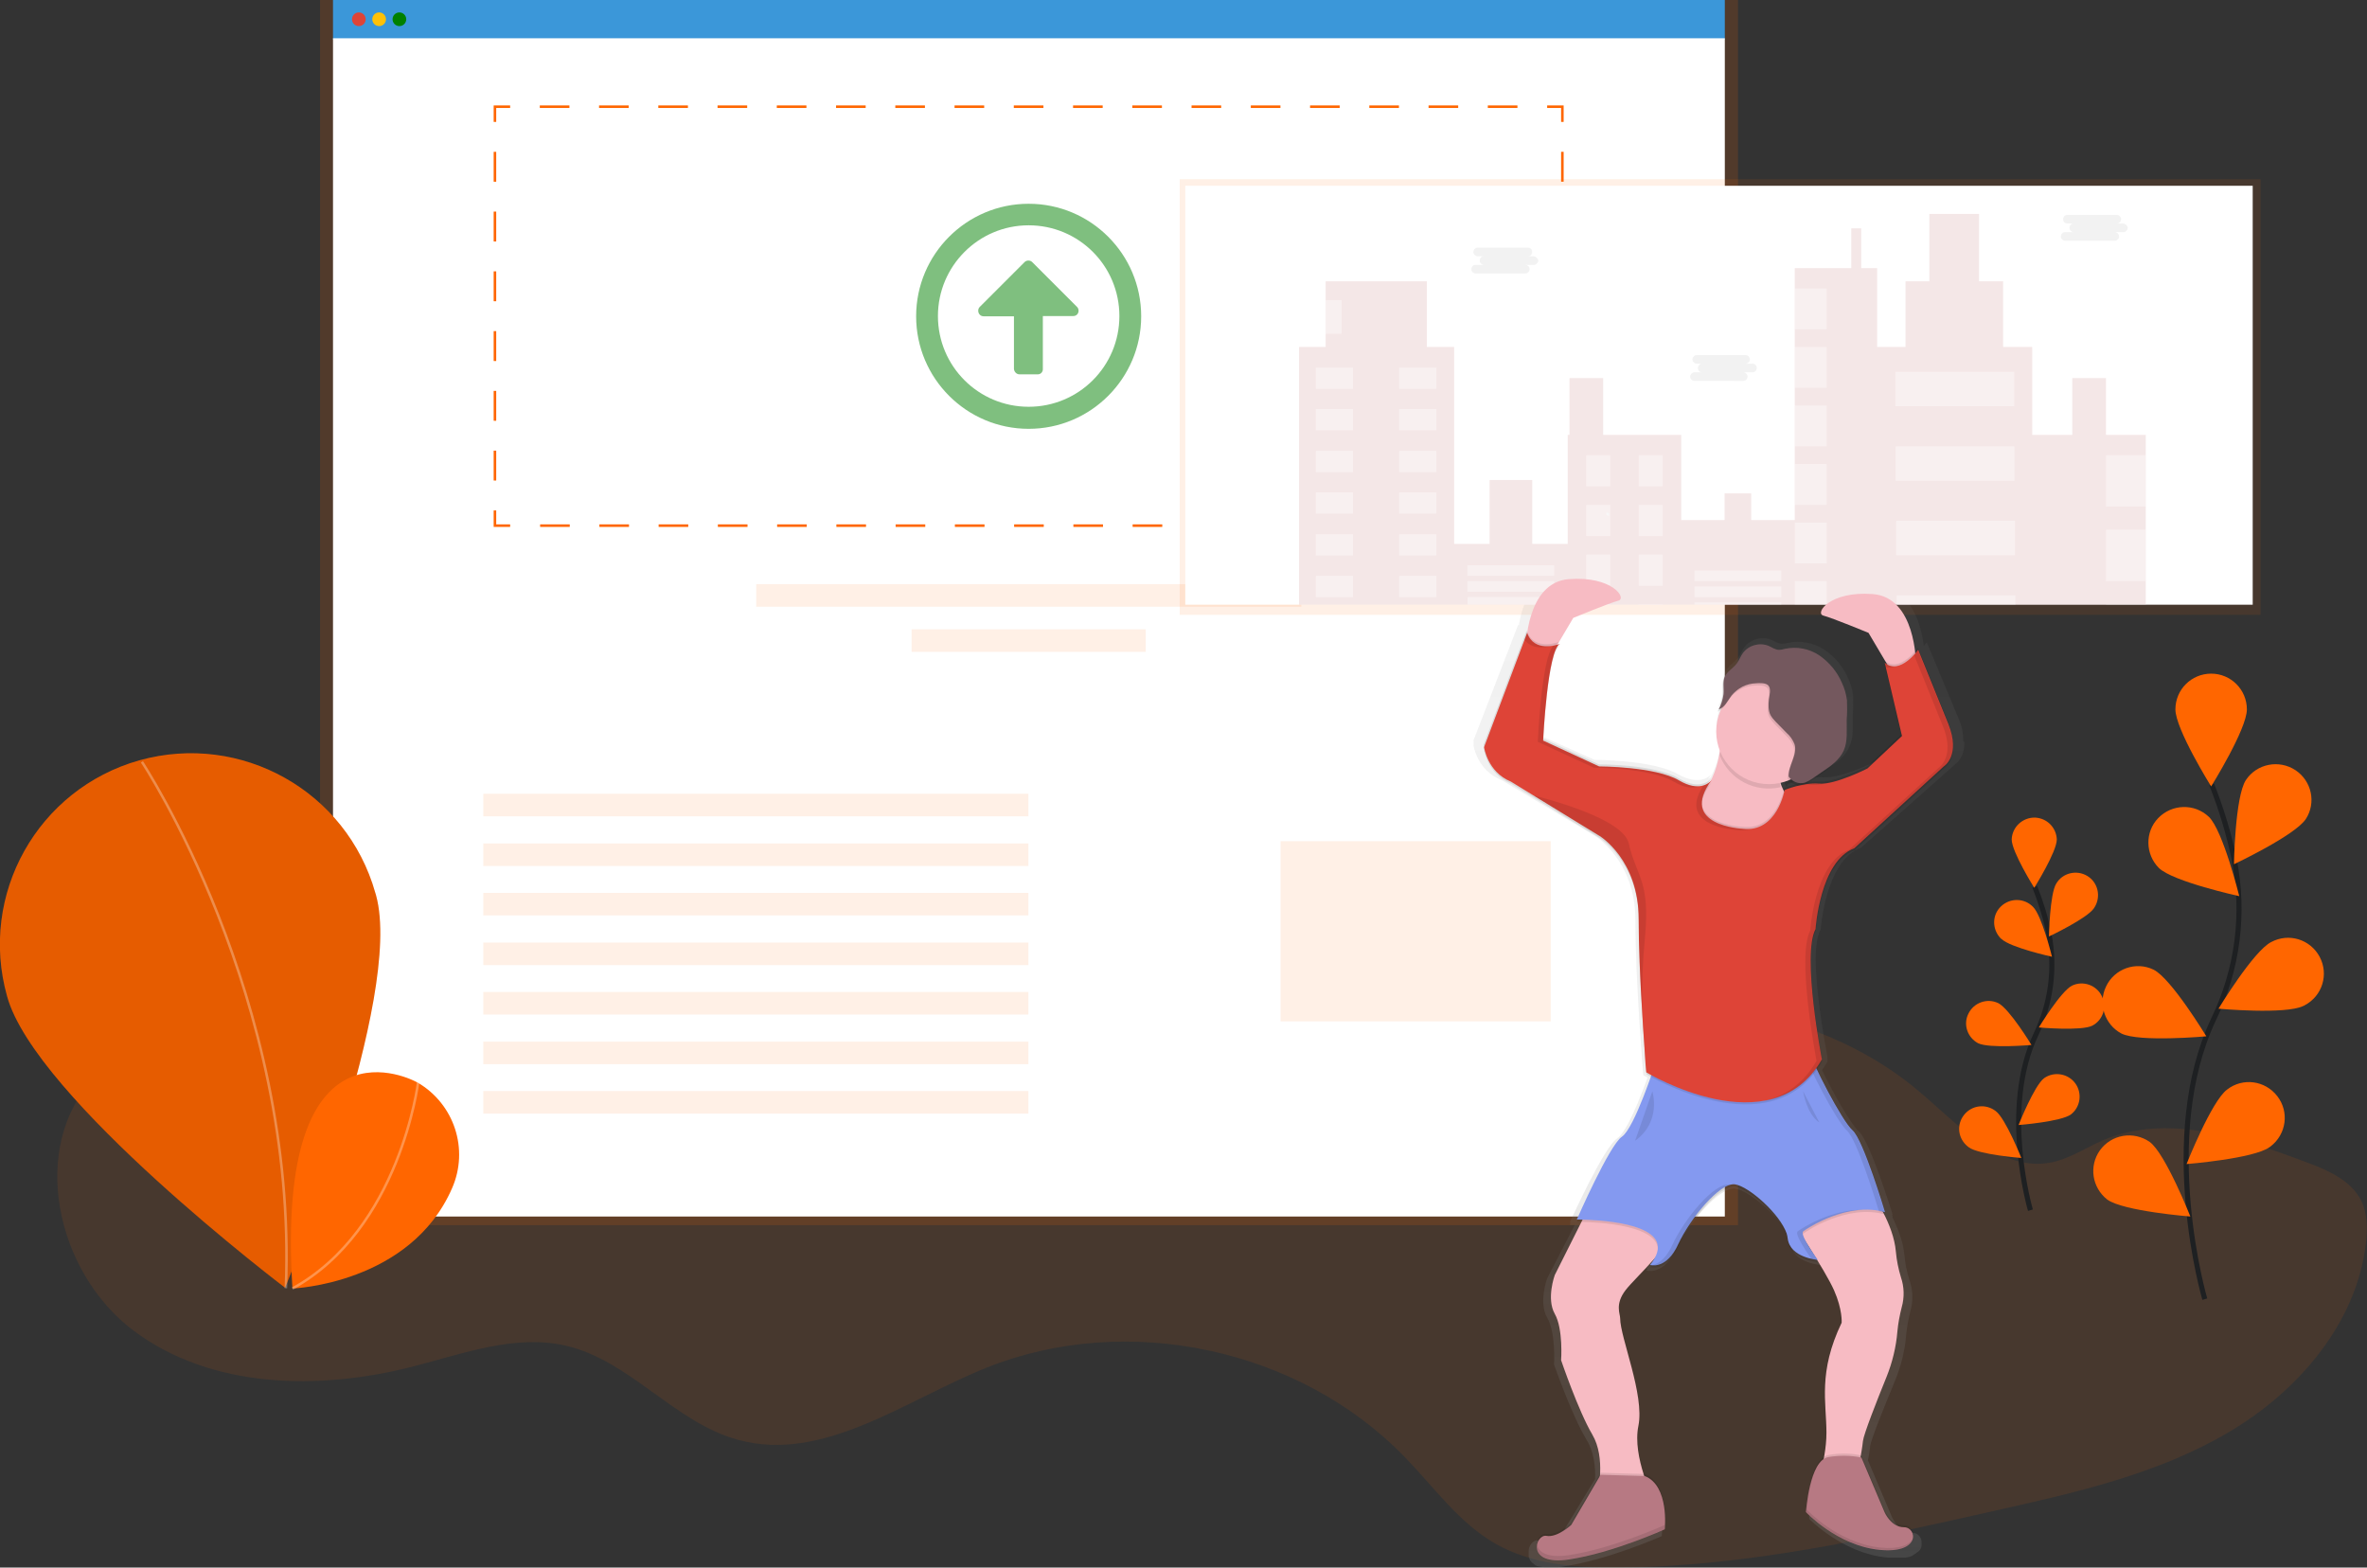 <?xml version="1.0" encoding="utf-8"?>
<!-- Generator: Adobe Illustrator 22.1.0, SVG Export Plug-In . SVG Version: 6.00 Build 0)  -->
<svg xmlns="http://www.w3.org/2000/svg" xmlns:xlink="http://www.w3.org/1999/xlink" x="0px" y="0px" viewBox="0 0 934 618.5"
	 style="enable-background:new 0 0 934 618.5;" xml:space="preserve">
<rect x="0" y="0" width="934" height="618.5" fill="#333333" stroke="none"/>
<style type="text/css">
	.image-upload-0{fill:#ff6600;}
	.image-upload-1{fill:#19A0FF;}
	.image-upload-2{fill:none;stroke:#1E2022;stroke-width:2;stroke-miterlimit:10;}
	.image-upload-3{fill:#FFFFFF;}
	.image-upload-4{fill:#DE4437;}
	.image-upload-5{fill:#FFC107;}
	.image-upload-6{fill:#008000;}
	.image-upload-7{fill:#FFFFFF;}
	.image-upload-8{fill:none;stroke:#ff6600;stroke-miterlimit:10;}
	.image-upload-9{fill:none;stroke:#ff6600;stroke-miterlimit:10;stroke-dasharray:11.69,11.69;}
	.image-upload-10{fill:none;stroke:#ff6600;stroke-miterlimit:10;stroke-dasharray:11.79,11.79;}
	.image-upload-11{opacity:0.5;fill:#008000;}
	.image-upload-12{fill:#74585E;}
	.image-upload-13{opacity:0.1;}
	.image-upload-14{opacity:0.3;fill:none;stroke:#FFFFFF;stroke-miterlimit:10;}
	.image-upload-15{opacity:0.1;}
	.image-upload-16{fill:url(#imageUpload_1_);}
	.image-upload-17{fill:url(#imageUpload_2_);}
	.image-upload-18{opacity:0.6;}
	.image-upload-19{fill:#D39999;}
	.image-upload-20{opacity:0.4;fill:#FFFFFF;}
	.image-upload-21{opacity:0.1;fill:#252223;}
	.image-upload-22{fill:url(#imageUpload_3_);}
	.image-upload-23{fill:url(#imageUpload_4_);}
	.image-upload-24{fill:url(#imageUpload_5_);}
	.image-upload-25{fill:#F2F2F2;}
	.image-upload-26{fill:#F7BBC3;}
	.image-upload-27{fill:#8499F0;}
	.image-upload-28{fill:#B77983;}
</style>
<title>image upload</title>
<path class="image-upload-0 fill-primary" opacity=".1" d="M101,402.5c-22.9,1-47.4,5.8-63.4,22.3C11,452.3,22.1,502.2,52.8,525.1s73,23.6,110.1,14.1
	c19.9-5.1,40.5-12.9,60.5-8.2c25.3,5.9,42.8,30.3,67.8,37.1c33.6,9.2,65.8-15.5,98.2-28.5c55.3-22.1,123.3-7.6,164.8,35.2
	c11.6,11.9,21.5,26.1,35.9,34.3c14.6,8.3,32.1,9.6,48.9,9.4c50.5-0.4,100.2-11.6,149.4-22.7c31.3-7,63.1-14.3,90.7-30.5
	s50.9-43.1,54.5-75c0.6-5.5,0.6-11.4-1.8-16.4c-4.1-8.3-13.5-12.3-22.2-15.5c-25.8-9.7-54.7-19.3-80-8.4c-6.6,2.9-12.8,7.1-19.9,8.6
	c-20.2,4.2-36.7-14.7-52.5-28c-48.7-41.3-119.7-37.5-181.9-52.3C503,361.1,426.1,347.1,350.8,358c-37.9,5.5-67,31.2-103.2,41.2
	C199.9,412.3,149.6,400.5,101,402.5z"/>
<rect x="131.4" class="image-upload-1" width="549.2" height="15.6"/>
<rect x="126.3" class="image-upload-0 fill-primary" opacity=".15" width="559.5" height="483.4"/>
<rect x="131.4" y="15.1" class="image-upload-3" width="549.2" height="464.9"/>
<circle class="image-upload-4" cx="141.6" cy="7.6" r="2.7"/>
<circle class="image-upload-5" cx="149.6" cy="7.6" r="2.7"/>
<circle class="image-upload-6" cx="157.6" cy="7.6" r="2.7"/>
<rect x="195.3" y="42.1" class="image-upload-7" width="421.2" height="165.3"/>
<polyline class="image-upload-8 stroke-primary" points="616.5,201.4 616.5,207.4 610.5,207.4 "/>
<line class="image-upload-9 stroke-primary" x1="598.9" y1="207.4" x2="207.2" y2="207.4"/>
<polyline class="image-upload-8 stroke-primary" points="201.3,207.4 195.3,207.4 195.3,201.4 "/>
<line class="image-upload-10 stroke-primary" x1="195.3" y1="189.6" x2="195.3" y2="54"/>
<polyline class="image-upload-8 stroke-primary" points="195.3,48.1 195.3,42.1 201.3,42.1 "/>
<line class="image-upload-9 stroke-primary" x1="213" y1="42.1" x2="604.7" y2="42.1"/>
<polyline class="image-upload-8 stroke-primary" points="610.5,42.1 616.5,42.1 616.5,48.1 "/>
<line class="image-upload-10 stroke-primary" x1="616.5" y1="59.9" x2="616.5" y2="195.5"/>
<rect x="298.4" y="230.5" class="image-upload-0 fill-primary" opacity=".1" width="215.1" height="8.9"/>
<rect x="190.7" y="313.2" class="image-upload-0 fill-primary" opacity=".1" width="215.1" height="8.9"/>
<rect x="190.7" y="332.8" class="image-upload-0 fill-primary" opacity=".1" width="215.1" height="8.9"/>
<rect x="190.7" y="352.3" class="image-upload-0 fill-primary" opacity=".1" width="215.1" height="8.9"/>
<rect x="190.7" y="371.9" class="image-upload-0 fill-primary" opacity=".1" width="215.1" height="8.9"/>
<rect x="190.7" y="391.4" class="image-upload-0 fill-primary" opacity=".1" width="215.1" height="8.9"/>
<rect x="190.7" y="411" class="image-upload-0 fill-primary" opacity=".1" width="215.1" height="8.9"/>
<rect x="190.7" y="430.5" class="image-upload-0 fill-primary" opacity=".1" width="215.1" height="8.9"/>
<rect x="359.7" y="248.3" class="image-upload-0 fill-primary" opacity=".1" width="92.4" height="8.9"/>
<path class="image-upload-11" d="M405.9,169.2c24.5,0,44.4-19.9,44.4-44.4s-19.9-44.4-44.4-44.4s-44.4,19.9-44.4,44.4l0,0
	C361.5,149.3,381.4,169.2,405.9,169.2L405.9,169.2z M405.9,88.9c19.8,0,35.8,16,35.8,35.8s-16,35.8-35.8,35.8s-35.8-16-35.8-35.8
	C370.1,105,386.1,88.9,405.9,88.9L405.9,88.9L405.9,88.9z M409.5,147.7h-7.2c-1.2,0-2.1-1-2.2-2.1v-20.8h-12c-1.2,0-2.1-1-2.1-2.2
	c0-0.6,0.2-1.1,0.6-1.5l17.7-17.7c0.8-0.8,2.2-0.8,3,0l17.7,17.7c0.8,0.8,0.8,2.2,0,3c-0.4,0.4-0.9,0.6-1.5,0.6h-12v20.8
	C411.6,146.7,410.7,147.7,409.5,147.7L409.5,147.7z"/>
<path class="image-upload-0 fill-primary" d="M148.4,353.3c11,40.2-35.9,154.8-35.9,154.8s-98.7-74.8-109.7-115C-8.5,352.9,14.9,311.3,55,300
	c40.2-11.2,81.8,12.2,93.1,52.3C148.2,352.7,148.3,353,148.4,353.3z"/>
<path class="image-upload-13" d="M148.4,353.3c11,40.2-35.9,154.8-35.9,154.8s-98.7-74.8-109.7-115C-8.5,352.9,14.9,311.3,55,300
	c40.2-11.2,81.8,12.2,93.1,52.3C148.2,352.7,148.3,353,148.4,353.3z"/>
<path class="image-upload-14" d="M56,300.6c0,0,61.5,92.8,56.8,207.7"/>
<path class="image-upload-0 fill-primary" d="M164.1,426.8c0,0-55.7-30.3-48.7,81.6c0,0,46.5-1.7,63-39.6c6.7-15.3,0.9-33.1-13.5-41.6L164.1,426.8z"/>
<path class="image-upload-14" d="M165,427c0,0-7.2,58.1-49.6,81.4"/>
<g class="image-upload-15">

		<linearGradient id="imageUpload_1_" gradientUnits="userSpaceOnUse" x1="882.2" y1="665.65" x2="882.2" y2="665.89" gradientTransform="matrix(1 0 0 -1 -133 945.25)">
		<stop  offset="0" style="stop-color:#808080;stop-opacity:0.25"/>
		<stop  offset="0.54" style="stop-color:#808080;stop-opacity:0.12"/>
		<stop  offset="1" style="stop-color:#808080;stop-opacity:0.1"/>
	</linearGradient>
	<path class="image-upload-16" d="M749.1,279.6c0.1-0.1,0.2-0.3,0.2-0.3L749.1,279.6z"/>
</g>
<polygon class="image-upload-0 fill-primary" opacity=".1" points="465.5,70.7 465.5,242.6 510.9,242.6 535,242.6 547.3,242.6 558.5,242.6 574.7,242.6 578.3,242.6
	613,242.6 625.7,242.6 635.3,242.6 641.5,242.6 641.7,242.6 642,242.6 646.6,242.6 656.2,242.6 659.9,242.6 660.3,242.6
	660.4,242.6 660.6,242.6 661.1,242.6 668.9,242.6 669.5,242.6 669.6,242.6 684.7,242.6 685.2,242.6 685.8,242.6 703.7,242.6
	709,242.6 721.7,242.6 749.7,242.6 781.6,242.6 781.6,242.6 787.7,242.6 788.8,242.6 789.8,242.6 789.8,242.6 796.3,242.6
	797.2,242.6 809.4,242.6 825.5,242.6 833.3,242.6 849.3,242.6 892,242.6 892,70.7 "/>
<linearGradient id="imageUpload_2_" gradientUnits="userSpaceOnUse" x1="811.25" y1="326.85" x2="811.25" y2="719.678" gradientTransform="matrix(1 0 0 -1 -133 945.25)">
	<stop  offset="0" style="stop-color:#808080;stop-opacity:0.25"/>
	<stop  offset="0.54" style="stop-color:#808080;stop-opacity:0.12"/>
	<stop  offset="1" style="stop-color:#808080;stop-opacity:0.1"/>
</linearGradient>
<path class="image-upload-17" d="M774.7,292.1c0-3.1-0.7-6.1-2-8.9l-12.4-29.8c0,0-0.5,0.6-1.2,1.5c-0.9-7.6-4.4-22.1-17.4-23
	c-17.8-1.3-24,7.8-20.4,8.6s18.7,6.9,18.7,6.9l7,11.5c-0.1-0.1-0.3-0.2-0.4-0.3l0.3,1l-0.3-0.2l0.3,1l-0.3-0.2l6.8,27.9l-13.8,12.6
	c0,0-13.3,6.5-20,6c-1.3-0.1-2.5,0-3.8,0.1l0.5-0.3l4.4-2.9c3.4-2.3,7-4.7,8.7-8.3v-0.1c0.2-0.3,0.3-0.5,0.4-0.8
	c1.8-3.8,1.2-8.2,1.3-12.4c0.2-2.6,0.2-5.1,0.1-7.7c-0.3-2.4-1-4.8-2.1-7c-2-4.5-5.2-8.3-9.3-11c-4.2-2.7-9.3-3.7-14.2-2.7
	c-0.8,0.2-1.6,0.4-2.4,0.4c-1.6,0-2.9-1-4.4-1.6c-3.8-1.4-8.1-0.2-10.5,3c-1,1.3-1.5,2.9-2.5,4.2c-1.5,1.9-3.9,3.1-4.9,5.3l-0.1,0.2
	c-0.1,0.2-0.2,0.4-0.3,0.6c-1,2.2-0.3,4.7-0.5,7c-0.3,2.1-1,4.1-2,6c0.4-0.1,0.8-0.3,1.2-0.6c-2.4,5.2-2.5,11.2-0.3,16.4
	c-0.6,4.3-1.9,8.4-3.9,12.2l-0.1,0.1h-0.1l-0.4,0.3l0,0l-0.4,0.3c0.5-0.7,1-1.5,1.6-2.2c-0.9,1.1-5,5.1-13.6,0.2
	c-9.8-5.6-32.8-5.6-32.8-5.6l-23-10.3c0.4-7.3,2.4-35.6,7-37.1c-0.4,0.2-0.9,0.3-1.4,0.5l0,0l0.1-0.2l0.1-0.2l0.1-0.1l0.1-0.1
	l0.1-0.1l0.1-0.1l0.1-0.1l0.1-0.1l0.1-0.1l0.1-0.1l0.2-0.1c0,0-0.5,0.2-1.3,0.4l0.4-0.7c0.2-0.3,0.5-0.5,0.8-0.6
	c0,0-0.2,0.1-0.6,0.2l5.9-9.7c0,0,15.1-6,18.7-6.9s-2.7-9.9-20.4-8.6c-12,0.9-15.9,13.2-17.2,21.1c0-0.1-0.1-0.3-0.2-0.4l-17.7,45.8
	c0,0,0,0.2,0.1,0.6l-0.1,0.3c0,0,0,0.2,0.1,0.6l-0.1,0.3c0,0,1.3,9.9,11.1,13.8l36.8,22c0,0,16,9.5,16,33.2s3.1,61.2,3.1,61.2
	s0.6,0.4,1.7,1c-2.8,7.8-8.2,21.6-12,24c-5.3,3.5-18.7,33.2-18.7,33.2h0.4l-0.4,0.9c0,0,0.7,0,2,0l-10.9,21.1c0,0-3.5,9.5,0,15.5
	s2.7,18.5,2.7,18.5s7.1,20.3,12.9,29.8c2.9,4.8,3.5,10.7,3.3,15.4l-12.1,19.9c0,0-5.8,5.2-10.2,4.3c-2.1-0.4-4.2,2.2-3.9,4.9v0.2
	c0,0.1,0,0.1,0,0.2c0,0.1,0,0.1,0,0.1v0.2v0.1c0,0.1,0,0.2,0,0.3l0,0c0,0.1,0,0.2,0,0.3v0.1l0.1,0.2v0.1l0.1,0.2v0.1l0.1,0.3l0,0
	l0.2,0.3v0.1l0.1,0.2l0.1,0.1l0.1,0.2l0.1,0.1l0.2,0.2l0.1,0.1l0.3,0.3l0,0l0.3,0.2l0.1,0.1l0.2,0.2l0.1,0.1l0.2,0.1l0.1,0.1
	l0.3,0.2h0.1l0.4,0.2h0.1l0.3,0.1h0.2l0.3,0.1h0.2l0.4,0.1h0.2l0.6,0.1l0,0l0.6,0.1h0.2h0.4h0.2h0.5h1.9h0.6h0.3h0.6h0.3l0.6-0.1
	h0.3l0.9-0.1c18.2-2.6,39.5-12.1,39.5-12.1l0,0l0,0l0,0l0,0c0.1-1.3,0.2-2.5,0.2-3.8c0.1-5.2-0.8-15.5-8.4-18.3h-0.4
	c-1.9-5.7-3.4-13-2-19.2c2.7-12.5-7.5-35.3-7.5-43.1c0-1.7-2.2-5.6,2.2-11.2c2.1-2.6,6.8-7.1,11.3-12c-0.5,0.7-1,1.4-1.5,2
	c0.2,0.1,0.4,0.1,0.6,0.1c-0.2,0.2-0.4,0.5-0.6,0.7c0,0,5.9,1.9,10.7-6.5c0.3-0.5,0.6-1.1,0.9-1.7c4.9-10.3,17.3-25,23.5-24.1
	c5.7,0.8,18.6,11.9,21.3,19.7c0.2,0.6,0.4,1.3,0.4,1.9c0.9,7.8,12.4,8.6,12.4,8.6l-0.7-0.9h0.4c2.5,3.9,4.8,7.9,6.9,12.1
	c3.5,7.8,3.1,12.9,3.1,12.9c-9.8,19.8-6.2,31.9-6.2,44c0,3.3-0.4,6.6-1,9.8c-6.3,3.9-7.5,21.3-7.5,21.3l0.1,0.1l0,0v0.1v0.2v0.5
	c0,0,13.1,13.5,30.4,15.2l0.8,0.1h0.3h0.5h0.3h0.5h2.4h0.3h0.3h0.3h0.3h0.3h0.3h0.3h0.2h0.3h0.2l0.3-0.1h0.2l0.3-0.1h0.2l0.3-0.1
	h0.2l0.3-0.1l0.2-0.1l0.3-0.1l0.2-0.1l0.2-0.1l0.1-0.1l0.2-0.1l0.1-0.1l0.2-0.1l0.1-0.1l0.2-0.1l0.1-0.1l0.2-0.1l0.1-0.1l0.2-0.1
	l0.1-0.1l0.2-0.2h0.1l0.2-0.2h0.1l0.2-0.2l0,0l0.2-0.2l0,0l0.2-0.2l0,0l0.2-0.2l0,0l0.1-0.2l0,0l0.1-0.2l0,0l0.1-0.2l0,0
	c0.3-0.6,0.4-1.3,0.3-2c0.2-2-1.2-3.8-3.2-4.1c-0.1,0-0.3,0-0.4,0c-5.3,0-8-6-8-6l-9.4-22.2l-0.2-0.1c0.4-2.2,0.8-4.3,0.9-5.8
	c0.3-2.7,5.7-15.9,9.7-25.6c2.4-5.8,4-11.9,4.5-18.2c0.3-3.3,0.9-6.5,1.7-9.6c1.1-3.9,1-8.1-0.3-12c-1.1-3.3-1.8-6.8-2.1-10.3
	c-0.5-5.3-2.7-10.7-4.8-14.9h0.2l-0.3-0.9l0.3,0.1c0,0-8.9-28.9-13.3-32.8c-3.2-2.8-10.6-16-14.6-24.3c0.8-1.1,1.5-2.2,2.2-3.3
	l-0.1-0.7l0.1-0.2l-0.1-0.7l0.1-0.2c0,0-4.5-22.4-4.7-38.4c0-5.2,0.6-9.5,2-12c0,0,1.8-27.2,16-32.3l36.9-32.7c0,0,3.9-2.4,3.8-8.8
	C774.7,292.6,774.7,292.4,774.7,292.1z M673.8,308.5L673.8,308.5l0.4-0.6L673.8,308.5z M705.3,309.5c0,0-0.1,0.4-0.3,1.1
	c-0.6-1-1-2-1.3-3.1c1.2-0.3,2.3-0.6,3.4-1.1c0.7,0.8,1.6,1.4,2.6,1.7C708.2,308.4,706.7,308.9,705.3,309.5L705.3,309.5z
	 M714.2,491.1c1,1.5,2,3.1,3,4.7C716.2,494.4,715.1,492.7,714.2,491.1L714.2,491.1z"/>
<rect x="467.7" y="73.3" class="image-upload-7" width="421.2" height="165.3"/>
<g class="image-upload-18">
	<polygon class="image-upload-19" opacity=".4" points="846.7,171.6 846.7,238.6 512.6,238.6 512.6,136.9 523.1,136.9 523.1,111 563,111 563,136.9
		573.8,136.9 573.8,214.6 587.8,214.6 587.8,189.4 604.6,189.4 604.6,214.6 618.6,214.6 618.6,171.6 619.3,171.6 619.3,149.2
		632.6,149.2 632.6,171.6 663.4,171.6 663.4,205.2 680.5,205.2 680.5,194.7 691,194.7 691,205.2 708.2,205.2 708.2,105.8
		730.5,105.8 730.5,90.1 734.4,90.1 734.4,105.8 740.7,105.8 740.7,136.9 751.9,136.9 751.9,111 761.3,111 761.3,84.4 780.9,84.4
		780.9,111 790.4,111 790.4,136.9 801.9,136.9 801.9,171.6 817.7,171.6 817.7,149.2 831,149.2 831,171.6 	"/>
	<rect x="519.2" y="145" class="image-upload-20" width="14.7" height="8.4"/>
	<rect x="552.1" y="145" class="image-upload-20" width="14.7" height="8.4"/>
	<rect x="519.2" y="161.4" class="image-upload-20" width="14.7" height="8.4"/>
	<rect x="552.1" y="161.4" class="image-upload-20" width="14.7" height="8.4"/>
	<rect x="519.2" y="177.9" class="image-upload-20" width="14.7" height="8.4"/>
	<rect x="552.1" y="177.9" class="image-upload-20" width="14.7" height="8.4"/>
	<rect x="519.2" y="194.3" class="image-upload-20" width="14.7" height="8.4"/>
	<rect x="552.1" y="194.3" class="image-upload-20" width="14.7" height="8.4"/>
	<rect x="519.2" y="210.8" class="image-upload-20" width="14.7" height="8.4"/>
	<rect x="552.1" y="210.8" class="image-upload-20" width="14.7" height="8.4"/>
	<rect x="519.2" y="227.2" class="image-upload-20" width="14.7" height="8.4"/>
	<rect x="552.1" y="227.2" class="image-upload-20" width="14.7" height="8.4"/>
	<rect x="579" y="223" class="image-upload-20" width="34.3" height="4.2"/>
	<rect x="579" y="229.3" class="image-upload-20" width="34.3" height="4.2"/>
	<rect x="579.1" y="235.6" class="image-upload-20" width="34.3" height="3"/>
	<rect x="668.6" y="225.1" class="image-upload-20" width="34.3" height="4.2"/>
	<rect x="668.6" y="231.4" class="image-upload-20" width="34.3" height="4.2"/>
	<rect x="668.6" y="237.7" class="image-upload-20" width="34.3" height="0.9"/>
	<rect x="625.9" y="179.6" class="image-upload-20" width="9.5" height="12.3"/>
	<rect x="646.6" y="179.6" class="image-upload-20" width="9.5" height="12.3"/>
	<rect x="625.9" y="199.2" class="image-upload-20" width="9.5" height="12.3"/>
	<rect x="646.6" y="199.2" class="image-upload-20" width="9.5" height="12.3"/>
	<rect x="625.9" y="218.8" class="image-upload-20" width="9.5" height="12.3"/>
	<rect x="646.6" y="218.8" class="image-upload-20" width="9.5" height="12.3"/>
	<rect x="625.9" y="238.4" class="image-upload-20" width="9.5" height="0.2"/>
	<rect x="646.6" y="238.4" class="image-upload-20" width="9.5" height="0.2"/>
	<rect x="708.2" y="113.8" class="image-upload-20" width="12.6" height="16.1"/>
	<rect x="708.2" y="136.9" class="image-upload-20" width="12.6" height="16.1"/>
	<rect x="708.2" y="160" class="image-upload-20" width="12.6" height="16.1"/>
	<rect x="708.2" y="183.1" class="image-upload-20" width="12.6" height="16.1"/>
	<rect x="708.2" y="206.2" class="image-upload-20" width="12.6" height="16.1"/>
	<rect x="708.2" y="229.3" class="image-upload-20" width="12.6" height="9.3"/>
	<rect x="747.9" y="146.7" class="image-upload-20" width="46.9" height="13.6"/>
	<rect x="748" y="176.1" class="image-upload-20" width="46.9" height="13.6"/>
	<rect x="748.2" y="205.5" class="image-upload-20" width="46.9" height="13.6"/>
	<polygon class="image-upload-20" points="788,238.6 794.3,238.6 795.3,238.6 795.3,237.1 795.3,235.3 795.3,234.9 795.2,234.9 788.7,234.9
		785.7,234.9 748.4,234.9 748.4,238.6 779.9,238.6 785.9,238.6 787,238.6 	"/>
	<rect x="523.1" y="118.4" class="image-upload-20" width="6.3" height="13.3"/>
	<rect x="831" y="179.6" class="image-upload-20" width="15.7" height="20.3"/>
	<rect x="831" y="209" class="image-upload-20" width="15.7" height="20.3"/>
	<rect x="831" y="238.4" class="image-upload-20" width="15.8" height="0.2"/>
	<path class="image-upload-21" d="M605.2,101.1h-2.4c0.9,0.1,1.7-0.6,1.8-1.6c0.1-0.9-0.6-1.7-1.6-1.8c-0.1,0-0.2,0-0.3,0h-19.5
		c-0.9-0.1-1.7,0.6-1.8,1.6c-0.1,0.9,0.6,1.7,1.6,1.8c0.1,0,0.2,0,0.3,0h2.4c-0.9-0.1-1.7,0.6-1.8,1.6c-0.1,0.9,0.6,1.7,1.6,1.8
		c0.1,0,0.2,0,0.3,0h-3.4c-0.9-0.1-1.7,0.6-1.8,1.6c-0.1,0.9,0.6,1.7,1.6,1.8c0.1,0,0.2,0,0.3,0H602c0.9-0.1,1.6-0.9,1.6-1.8
		c-0.1-0.8-0.7-1.5-1.6-1.6h3.4c0.9-0.1,1.6-0.9,1.6-1.8C606.7,101.9,606,101.2,605.2,101.1z"/>
	<path class="image-upload-21" d="M691.3,143.5h-2.4c0.9-0.1,1.6-0.9,1.6-1.8c-0.1-0.8-0.7-1.5-1.6-1.6h-19.5c-0.9,0.1-1.6,0.9-1.6,1.8
		c0.1,0.8,0.7,1.5,1.6,1.6h2.4c-0.9-0.1-1.7,0.6-1.8,1.6s0.6,1.7,1.6,1.8c0.1,0,0.2,0,0.3,0h-3.4c-0.9,0.1-1.6,0.9-1.6,1.8
		c0.1,0.8,0.7,1.5,1.6,1.6H688c0.9-0.1,1.6-0.9,1.6-1.8c-0.1-0.8-0.7-1.5-1.6-1.6h3.4c0.9,0.1,1.7-0.6,1.8-1.6s-0.6-1.7-1.6-1.8
		C691.4,143.5,691.3,143.5,691.3,143.5z"/>
	<path class="image-upload-21" d="M837.8,88.2h-2.4c0.9-0.1,1.6-0.9,1.6-1.8c-0.1-0.8-0.7-1.5-1.6-1.6h-19.5c-0.9-0.1-1.7,0.6-1.8,1.6
		c-0.1,0.9,0.6,1.7,1.6,1.8c0.1,0,0.2,0,0.3,0h2.4c-0.9-0.1-1.7,0.6-1.8,1.6c-0.1,0.9,0.6,1.7,1.6,1.8c0.1,0,0.2,0,0.3,0H815
		c-0.9-0.1-1.7,0.6-1.8,1.6c-0.1,0.9,0.6,1.7,1.6,1.8c0.1,0,0.2,0,0.3,0h19.5c0.9-0.1,1.6-0.9,1.6-1.8c-0.1-0.8-0.7-1.5-1.6-1.6h3.4
		c0.9-0.1,1.6-0.9,1.6-1.8C839.4,88.9,838.7,88.3,837.8,88.2L837.8,88.2z"/>

		<linearGradient id="imageUpload_3_" gradientUnits="userSpaceOnUse" x1="784.26" y1="736" x2="784.68" y2="736" gradientTransform="matrix(1 0 0 -1 -133 945.25)">
		<stop  offset="0" style="stop-color:#808080;stop-opacity:0.25"/>
		<stop  offset="0.54" style="stop-color:#808080;stop-opacity:0.12"/>
		<stop  offset="1" style="stop-color:#808080;stop-opacity:0.1"/>
	</linearGradient>
	<path class="image-upload-22" d="M651.7,209.1l-0.4,0.3C651.4,209.3,651.6,209.2,651.7,209.1z"/>

		<linearGradient id="imageUpload_4_" gradientUnits="userSpaceOnUse" x1="784.59" y1="735.7" x2="785" y2="735.7" gradientTransform="matrix(1 0 0 -1 -133 945.25)">
		<stop  offset="0" style="stop-color:#808080;stop-opacity:0.25"/>
		<stop  offset="0.54" style="stop-color:#808080;stop-opacity:0.12"/>
		<stop  offset="1" style="stop-color:#808080;stop-opacity:0.1"/>
	</linearGradient>
	<path class="image-upload-23" d="M652,209.4l-0.4,0.3C651.7,209.6,651.9,209.5,652,209.4z"/>

		<linearGradient id="imageUpload_5_" gradientUnits="userSpaceOnUse" x1="784.59" y1="736" x2="785" y2="736" gradientTransform="matrix(1 0 0 -1 -133 945.25)">
		<stop  offset="0" style="stop-color:#808080;stop-opacity:0.25"/>
		<stop  offset="0.54" style="stop-color:#808080;stop-opacity:0.12"/>
		<stop  offset="1" style="stop-color:#808080;stop-opacity:0.1"/>
	</linearGradient>
	<path class="image-upload-24" d="M652,209.1l-0.4,0.3C651.7,209.3,651.9,209.2,652,209.1z"/>

		<ellipse transform="matrix(0.901 -0.434 0.434 0.901 -25.048 295.583)" class="image-upload-25" cx="634.3" cy="202.6" rx="0.5" ry="0.6"/>
</g>
<path class="image-upload-26" d="M626.3,477.6l-12.8,25.5c0,0-3.4,9.3,0,15.3s2.5,18.3,2.5,18.3s6.8,20,12.3,29.3s2.1,23,2.1,23l22.1,2.5
	c0,0-8.5-16.6-6-28.9s-7.2-34.8-7.2-42.5c0-1.7-2.1-5.5,2.1-11s20.4-19.5,20-27.6L626.3,477.6z"/>
<path class="image-upload-26" d="M739,471.6c0,0,8.2,11.3,9.1,22.3c0.3,3.4,1,6.8,2,10.1c1.3,3.8,1.4,7.9,0.3,11.8c-0.8,3.1-1.4,6.3-1.7,9.5
	c-0.5,6.2-2,12.3-4.3,18c-3.9,9.6-9,22.6-9.3,25.3c-0.4,4.3-2.5,14.5-2.5,14.5l-17,6.4c0,0,5.1-12.3,5.1-24.2s-3.4-23.8,6-43.4
	c0,0,0.4-5.1-3-12.8s-16.6-27.6-16.6-27.6L739,471.6z"/>
<path class="image-upload-13" d="M711.5,486.8c-1.4,1.5,5.8,11.2,5.8,11.2s-11-0.8-11.9-8.5c-0.1-0.6-0.2-1.3-0.4-1.9
	c-2.6-7.7-14.9-18.6-20.4-19.4c-6-0.8-17.8,13.6-22.5,23.8c-0.3,0.6-0.5,1.1-0.8,1.6c-4.6,8.3-10.2,6.4-10.2,6.4
	c3-3.7,3.6-6.6,2.7-9c-3.7-9.2-31.6-8.9-31.6-8.9s12.8-29.3,17.8-32.7s13.2-28.9,13.2-28.9s60.8-6.8,61.2-3.8s12.3,26.4,16.6,30.2
	s12.8,32.3,12.8,32.3C729.2,475,713.3,485.4,711.5,486.8L711.5,486.8z"/>
<path class="image-upload-27" d="M711.5,485.9c-1.4,1.5,5.8,11.2,5.8,11.2s-11-0.8-11.9-8.5c-0.1-0.6-0.2-1.3-0.4-1.9
	c-2.6-7.7-14.9-18.6-20.4-19.4c-6-0.8-17.8,13.6-22.5,23.8c-0.3,0.6-0.5,1.1-0.8,1.6c-4.6,8.3-10.2,6.4-10.2,6.4
	c3-3.7,3.6-6.6,2.7-9c-3.7-9.2-31.6-8.9-31.6-8.9s12.8-29.3,17.8-32.7s13.2-28.9,13.2-28.9s60.8-6.8,61.2-3.8s12.3,26.4,16.6,30.2
	s12.8,32.3,12.8,32.3c-14.5-4.3-30.4,6.2-32.1,7.4L711.5,485.9z"/>
<path class="image-upload-13" d="M631.6,581.1L620,600.9c0,0-5.5,5.1-9.8,4.3s-8.5,11.9,8.9,9.3s37.8-11.9,37.8-11.9s1.9-17.2-7.9-21
	L631.6,581.1z"/>
<path class="image-upload-13" d="M734.5,574.3l9.1,21.5c0,0,2.5,6,7.7,6s6.8,10.6-9.8,8.9s-28.9-14.9-28.9-14.9s1.3-20.4,8.9-21.7
	C725.8,573.3,730.2,573.3,734.5,574.3z"/>
<path class="image-upload-28" d="M631.6,581.9L620,601.7c0,0-5.5,5.1-9.8,4.3s-8.5,11.9,8.9,9.3s37.8-11.9,37.8-11.9s1.9-17.2-7.9-21
	L631.6,581.9z"/>
<path class="image-upload-28" d="M734.5,575.1l9.1,21.5c0,0,2.5,6,7.7,6s6.8,10.6-9.8,8.9s-28.9-14.9-28.9-14.9s1.3-20.4,8.9-21.7
	C725.8,574.2,730.2,574.2,734.5,575.1z"/>
<g class="image-upload-15">
	<path d="M712.2,415.9c0.4,3,12.3,26.4,16.6,30.2c3.9,3.5,11.4,27.8,12.6,31.8c0.8,0.2,1.5,0.3,2.3,0.5c0,0-8.5-28.5-12.8-32.3
		s-16.2-27.2-16.6-30.2c-0.1-0.6-2.6-0.8-6.5-0.7C710.5,415.3,712.1,415.5,712.2,415.9z"/>
	<path d="M682.4,467.4c-6-0.8-17.8,13.6-22.5,23.8c-0.3,0.6-0.5,1.1-0.8,1.6c-2.6,4.8-5.6,6.2-7.7,6.5c1.4,0.3,6,0.5,9.8-6.5
		c0.3-0.5,0.5-1,0.8-1.6c4.3-9.4,14.7-22.3,20.9-23.7L682.4,467.4z"/>
	<path d="M711.5,485.9L711.5,485.9c1.4-1.1,12.1-8.1,23.7-8.5c-12.5-0.4-24.3,7.3-25.8,8.4l-0.1,0.1c-1.2,1.3,4.2,9,5.5,10.8
		c0.8,0.2,1.6,0.3,2.4,0.4C717.3,497.1,710.1,487.4,711.5,485.9z"/>
</g>
<path class="image-upload-26" d="M602.1,255.7c0,0,0-25.9,17-27.2s23,7.6,19.5,8.5s-17.8,6.8-17.8,6.8l-9.3,15.7L602.1,255.7z"/>
<path class="image-upload-26" d="M756,261.6c0,0,0-25.9-17-27.2s-23,7.6-19.5,8.5s17.8,6.8,17.8,6.8l9.3,15.7L756,261.6z"/>
<path class="image-upload-26" d="M679,288.4c0,0,1.3,17-9.3,26.8s24.7,22.1,24.7,22.1l15.7-18.7c0,0-12.8-7.6-6-20.8L679,288.4z"/>
<path class="image-upload-13" d="M675.6,308.4c0,0-3.8,6-13.2,0.4s-31.5-5.6-31.5-5.6l-22-10.2c0,0,1.7-36.6,6.8-38.3c0,0-10.2,4.3-13.2-4.3
	l-17,45.1c0,0,1.3,9.8,10.6,13.6l35.3,21.7c0,0,15.3,9.4,15.3,32.7s3,60.4,3,60.4s49.3,29.8,69.3-5.1c0,0-8.1-41.2-2.5-51.4
	c0,0,1.7-26.8,15.3-31.9l35.3-32.3c0,0,6.8-4.3,1.7-16.6l-11.9-29.3c0,0-7.2,10.2-13.2,5.1l6.8,28.9l-13.6,12.8c0,0-12.8,6.4-19.1,6
	s-13.6,2.5-13.6,2.5s-3,17-16.6,15.3C687.5,327.9,661.6,326.7,675.6,308.4z"/>
<path class="image-upload-13" d="M675.6,306.7c0,0-3.8,6-13.2,0.4s-31.5-5.5-31.5-5.5l-22.1-10.2c0,0,1.7-36.6,6.8-38.3c0,0-10.2,4.3-13.2-4.3
	l-17,45.1c0,0,1.3,9.8,10.6,13.6l35.3,21.7c0,0,15.3,9.4,15.3,32.7c0,23.4,3,60.4,3,60.4s49.3,29.7,69.3-5.1c0,0-8.1-41.2-2.5-51.4
	c0,0,1.7-26.8,15.3-31.9l35.3-32.4c0,0,6.8-4.3,1.7-16.6l-11.9-29.3c0,0-7.2,10.2-13.2,5.1l6.8,28.9l-13.6,12.8c0,0-12.8,6.4-19.1,6
	s-13.6,2.5-13.6,2.5s-3,17-16.6,15.3C687.5,326.3,661.6,325,675.6,306.7z"/>
<path class="image-upload-19" d="M675.6,307.6l-0.2,0.2L675.6,307.6z"/>
<path class="image-upload-4" d="M767,302.4l-35.3,32.3c-13.6,5.1-15.3,31.9-15.3,31.9c-5.5,10.2,2.5,51.4,2.5,51.4c-20,34.9-69.3,5.1-69.3,5.1
	s-0.1-1.2-0.3-3.4c-0.1-1.9-0.3-4.5-0.5-7.6c-0.3-4-0.6-8.8-0.9-14.1c-0.7-11.5-1.3-24.8-1.3-35.4c0-23.4-15.3-32.7-15.3-32.7
	L605,313.8l-8.8-5.4c-9.3-3.8-10.6-13.6-10.6-13.6l17-45.1c2.8,7.9,11.9,4.8,13,4.3c-5,2.3-6.7,38.2-6.7,38.2l22.1,10.2
	c0,0,22.1,0,31.5,5.5c8,4.7,11.9,1.1,12.9-0.1c-13.4,18,12.2,19.2,12.2,19.2c13.6,1.7,16.6-15.3,16.6-15.3s7.2-3,13.6-2.5
	s19.1-6,19.1-6l13.6-12.8l-6.8-28.9c6,5.1,13.2-5.1,13.2-5.1l11.9,29.3C773.8,298.2,767,302.4,767,302.4z"/>
<path class="image-upload-13" d="M679,290.1c0.1,2.7,0,5.4-0.4,8c3.8,9.5,14,14.8,24,12.5c-1-3.8-0.4-7.8,1.5-11.2L679,290.1z"/>
<circle class="image-upload-26" cx="698" cy="288.6" r="20.8"/>
<path class="image-upload-13" d="M697.6,276.8c-0.2,2.1-0.3,4.4,0.6,6.2c0.5,0.9,1.2,1.8,2,2.6l4.4,4.5c1.4,1.2,2.4,2.7,3.1,4.4
	c1.3,4.2-2.5,8.4-2.3,12.8c1.4,2.1,4,3.1,6.4,2.4c1-0.4,1.9-0.9,2.7-1.5l4.2-2.9c3.3-2.2,6.7-4.6,8.3-8.2c1.7-3.8,1.1-8.1,1.2-12.3
	c0.2-2.5,0.2-5,0.1-7.6c-0.3-2.4-1-4.8-2-6.9c-1.9-4.4-5-8.1-8.9-10.8c-4-2.7-8.9-3.6-13.6-2.6c-0.7,0.2-1.5,0.4-2.3,0.4
	c-1.5,0-2.8-1-4.2-1.6c-3.6-1.4-7.8-0.2-10.1,2.9c-0.9,1.3-1.5,2.9-2.4,4.1c-1.4,1.9-3.8,3.1-4.7,5.2s-0.3,4.6-0.5,6.9
	c-0.3,2.1-0.9,4.1-1.9,6c2.4-0.8,3.5-3.4,5-5.4c2.4-3,5.9-4.8,9.8-4.9c1.3-0.1,3.7-0.2,4.7,0.8C698.6,272.5,697.8,275.3,697.6,276.8
	z"/>
<path class="image-upload-12" d="M698,275.9c-0.2,2.1-0.3,4.4,0.6,6.2c0.5,0.9,1.2,1.8,2,2.6l4.4,4.5c1.4,1.2,2.4,2.7,3.1,4.4
	c1.3,4.2-2.5,8.4-2.3,12.8c1.4,2.1,4,3.1,6.4,2.4c1-0.4,1.9-0.9,2.8-1.5l4.2-2.9c3.3-2.2,6.7-4.6,8.3-8.2c1.7-3.8,1.1-8.1,1.2-12.3
	c0.2-2.5,0.2-5,0.1-7.6c-0.3-2.4-1-4.8-2-6.9c-1.9-4.4-5-8.1-8.9-10.8c-4-2.7-8.9-3.6-13.6-2.6c-0.7,0.2-1.5,0.4-2.3,0.4
	c-1.5,0-2.8-1-4.2-1.6c-3.6-1.4-7.8-0.2-10.1,2.9c-0.9,1.3-1.5,2.9-2.4,4.1c-1.4,1.9-3.8,3.1-4.7,5.2s-0.3,4.6-0.5,6.9
	c-0.3,2.1-0.9,4.1-1.9,6c2.4-0.8,3.5-3.4,5-5.4c2.4-3,5.9-4.8,9.8-4.9c1.3-0.1,3.7-0.2,4.7,0.8C699,271.7,698.2,274.4,698,275.9z"/>
<g class="image-upload-15">
	<path d="M675.5,307.8c0.1-0.1,0.2-0.2,0.2-0.2L675.5,307.8z"/>
	<path d="M747.4,263c-1.4,0-2.8-0.5-3.8-1.4l0.4,1.7C745.2,263.6,746.4,263.5,747.4,263z"/>
	<path d="M672.1,310c-10.7,16.4,13.3,17.5,13.3,17.5c1.8,0.3,3.7,0.1,5.5-0.4c-1.1,0.1-2.2,0.1-3.3,0c0,0-25.7-1.3-12.1-19.3
		C674.6,308.9,673.4,309.6,672.1,310z"/>
	<path d="M715.6,309.7c1.7,0,3.4-0.2,5.1-0.6c-1,0.2-2,0.2-3,0.2c-2.6-0.1-5.3,0.2-7.9,0.8C711.7,309.7,713.7,309.6,715.6,309.7z"/>
	<path d="M768.7,285.9l-11.9-29.3c-0.5,0.7-1,1.3-1.5,1.9l11.3,27.9c5.1,12.3-1.7,16.6-1.7,16.6l-35.3,32.3
		c-13.6,5.1-15.3,31.9-15.3,31.9c-5.5,10.2,2.5,51.4,2.5,51.4c-5.4,9.3-12.8,14-20.9,15.9c8.9-1.5,17.2-6.2,23-16.3
		c0,0-8.1-41.2-2.5-51.4c0,0,1.7-26.8,15.3-31.9l35.3-32.3C767,302.4,773.8,298.2,768.7,285.9z"/>
	<path d="M615.7,254c-0.9,0.3-1.8,0.6-2.7,0.8c-4.7,4.1-6.2,37.9-6.2,37.9l22.1,10.2c0,0,22.1,0,31.5,5.5c4.6,2.7,7.8,2.7,10,1.9
		c-2,0.1-4.6-0.4-7.8-2.3c-9.3-5.5-31.5-5.5-31.5-5.5l-22.2-10.2C608.9,292.3,610.6,255.7,615.7,254z"/>
	<path d="M612,254.9c-3.2,0.4-7.7,0-9.5-5.2l-1,2.6C604.3,256.3,609.4,255.6,612,254.9z"/>
</g>
<path class="image-upload-13" d="M648,398.2c-0.7-11.5-1.3-24.8-1.3-35.4c0-23.4-15.3-32.7-15.3-32.7L605,313.8c15.4,4,35.9,10.9,37.7,19
	c3,13.2,8.5,14.5,6.4,37C648.2,379.2,647.8,388.7,648,398.2z"/>
<path class="image-upload-13" d="M652,430.6c0,0,3.8,11.9-6.8,19.5"/>
<path class="image-upload-13" d="M711.5,430.6c0,0,1.3,8.9,6.4,12.3"/>
<path class="image-upload-13" d="M656.9,601.7c0,0-20.4,9.3-37.8,11.9c-8.8,1.3-12.1-1.3-12.6-4.2c-0.6,3.3,2,7.4,12.6,5.8
	c17.4-2.5,37.8-11.9,37.8-11.9c0.1-1.4,0.2-2.8,0.1-4.3C657,600.7,656.9,601.7,656.9,601.7z"/>
<path class="image-upload-13" d="M741.9,610.6c-16.6-1.7-28.9-14.9-28.9-14.9s0.6-10.1,3.7-16.5c-3.4,6.3-4.1,17.3-4.1,17.3
	s12.3,13.2,28.9,14.9c8.5,0.9,12.2-1.5,13.1-4C753.2,609.6,749.4,611.4,741.9,610.6z"/>
<rect x="505.3" y="331.9" class="image-upload-0 fill-primary" opacity=".1" width="106.6" height="71.1"/>
<path class="image-upload-2" d="M870,512.6c0,0-18.7-63.6,3.5-110.5c9.5-19.6,12.3-41.7,8.1-63c-2.1-10.1-5.1-20-8.9-29.6"/>
<path class="image-upload-0 fill-primary" d="M886.6,279.9c0,7.8-14.1,30.4-14.1,30.4s-14.1-22.6-14.1-30.4s6.3-14.1,14.1-14.1S886.6,272.1,886.6,279.9
	L886.6,279.9z"/>
<path class="image-upload-0 fill-primary" d="M909.9,323.1c-4.2,6.5-28.4,17.9-28.4,17.9s0.4-26.6,4.7-33.2c4.3-6.5,13.1-8.2,19.6-3.9
	C912.2,308.2,914,316.7,909.9,323.1z"/>
<path class="image-upload-0 fill-primary" d="M908.9,396.9c-7,3.5-33.5,1.1-33.5,1.1s13.8-22.8,20.8-26.3c6.9-3.7,15.4-1.1,19.1,5.8
	c3.7,6.9,1.1,15.4-5.8,19.1C909.3,396.8,909.1,396.8,908.9,396.9L908.9,396.9z"/>
<path class="image-upload-0 fill-primary" d="M895.6,452.6c-6.3,4.6-32.8,6.7-32.8,6.7s9.8-24.8,16-29.4c6.2-4.8,15-3.6,19.8,2.6s3.6,15-2.6,19.8
	C895.9,452.4,895.7,452.5,895.6,452.6z"/>
<path class="image-upload-0 fill-primary" d="M851.9,342.5c5.6,5.4,31.7,11.1,31.7,11.1s-6.4-25.9-12-31.3c-5.7-5.4-14.6-5.1-20,0.5
	C846.3,328.3,846.5,337.1,851.9,342.5L851.9,342.5z"/>
<path class="image-upload-0 fill-primary" d="M837.1,407.8c7,3.5,33.5,1.1,33.5,1.1s-13.8-22.8-20.8-26.3c-7-3.4-15.5-0.4-18.8,6.7
	C827.8,396.1,830.5,404.3,837.1,407.8L837.1,407.8z"/>
<path class="image-upload-0 fill-primary" d="M831.5,473.3c6.3,4.6,32.8,6.7,32.8,6.7s-9.8-24.8-16-29.4c-6.4-4.5-15.2-3-19.7,3.3
	C824.2,460.1,825.5,468.6,831.5,473.3z"/>
<path class="image-upload-2" d="M801.2,477.5c0,0-11.8-40,2.2-69.4c5.9-12.3,7.7-26.2,5.1-39.6c-1.3-6.4-3.2-12.6-5.6-18.6"/>
<path class="image-upload-0 fill-primary" d="M811.6,331.2c0,4.9-8.9,19.1-8.9,19.1s-8.9-14.2-8.9-19.1c0.2-4.9,4.3-8.7,9.2-8.6
	C807.7,322.8,811.4,326.5,811.6,331.2L811.6,331.2z"/>
<path class="image-upload-0 fill-primary" d="M826.3,358.3c-2.7,4.1-17.8,11.2-17.8,11.2s0.3-16.8,2.9-20.9c2.5-4.2,8-5.5,12.2-3s5.5,8,3,12.2
	C826.4,358,826.4,358.2,826.3,358.3z"/>
<path class="image-upload-0 fill-primary" d="M825.6,404.7c-4.4,2.2-21.1,0.7-21.1,0.7s8.7-14.3,13.1-16.5c4.4-2.1,9.7-0.2,11.8,4.2
	C831.5,397.4,829.8,402.5,825.6,404.7L825.6,404.7z"/>
<path class="image-upload-0 fill-primary" d="M817.2,439.7c-3.9,2.9-20.7,4.2-20.7,4.2s6.2-15.6,10.1-18.5c4-2.8,9.6-1.8,12.4,2.2
	C821.7,431.5,820.9,436.8,817.2,439.7z"/>
<path class="image-upload-0 fill-primary" d="M789.8,370.5c3.5,3.4,19.9,7,19.9,7s-4-16.3-7.5-19.7c-3.4-3.5-9-3.6-12.6-0.2s-3.6,9-0.2,12.6
	C789.5,370.3,789.6,370.4,789.8,370.5L789.8,370.5z"/>
<path class="image-upload-0 fill-primary" d="M780.5,411.6c4.4,2.2,21.1,0.7,21.1,0.7s-8.7-14.3-13.1-16.5c-4.4-2.1-9.7-0.2-11.8,4.2
	C774.6,404.2,776.3,409.3,780.5,411.6L780.5,411.6z"/>
<path class="image-upload-0 fill-primary" d="M776.9,452.7c3.9,2.9,20.7,4.2,20.7,4.2s-6.2-15.6-10.1-18.5c-3.9-3-9.4-2.4-12.5,1.5s-2.4,9.4,1.5,12.5
	C776.6,452.5,776.8,452.6,776.9,452.7z"/>
</svg>
